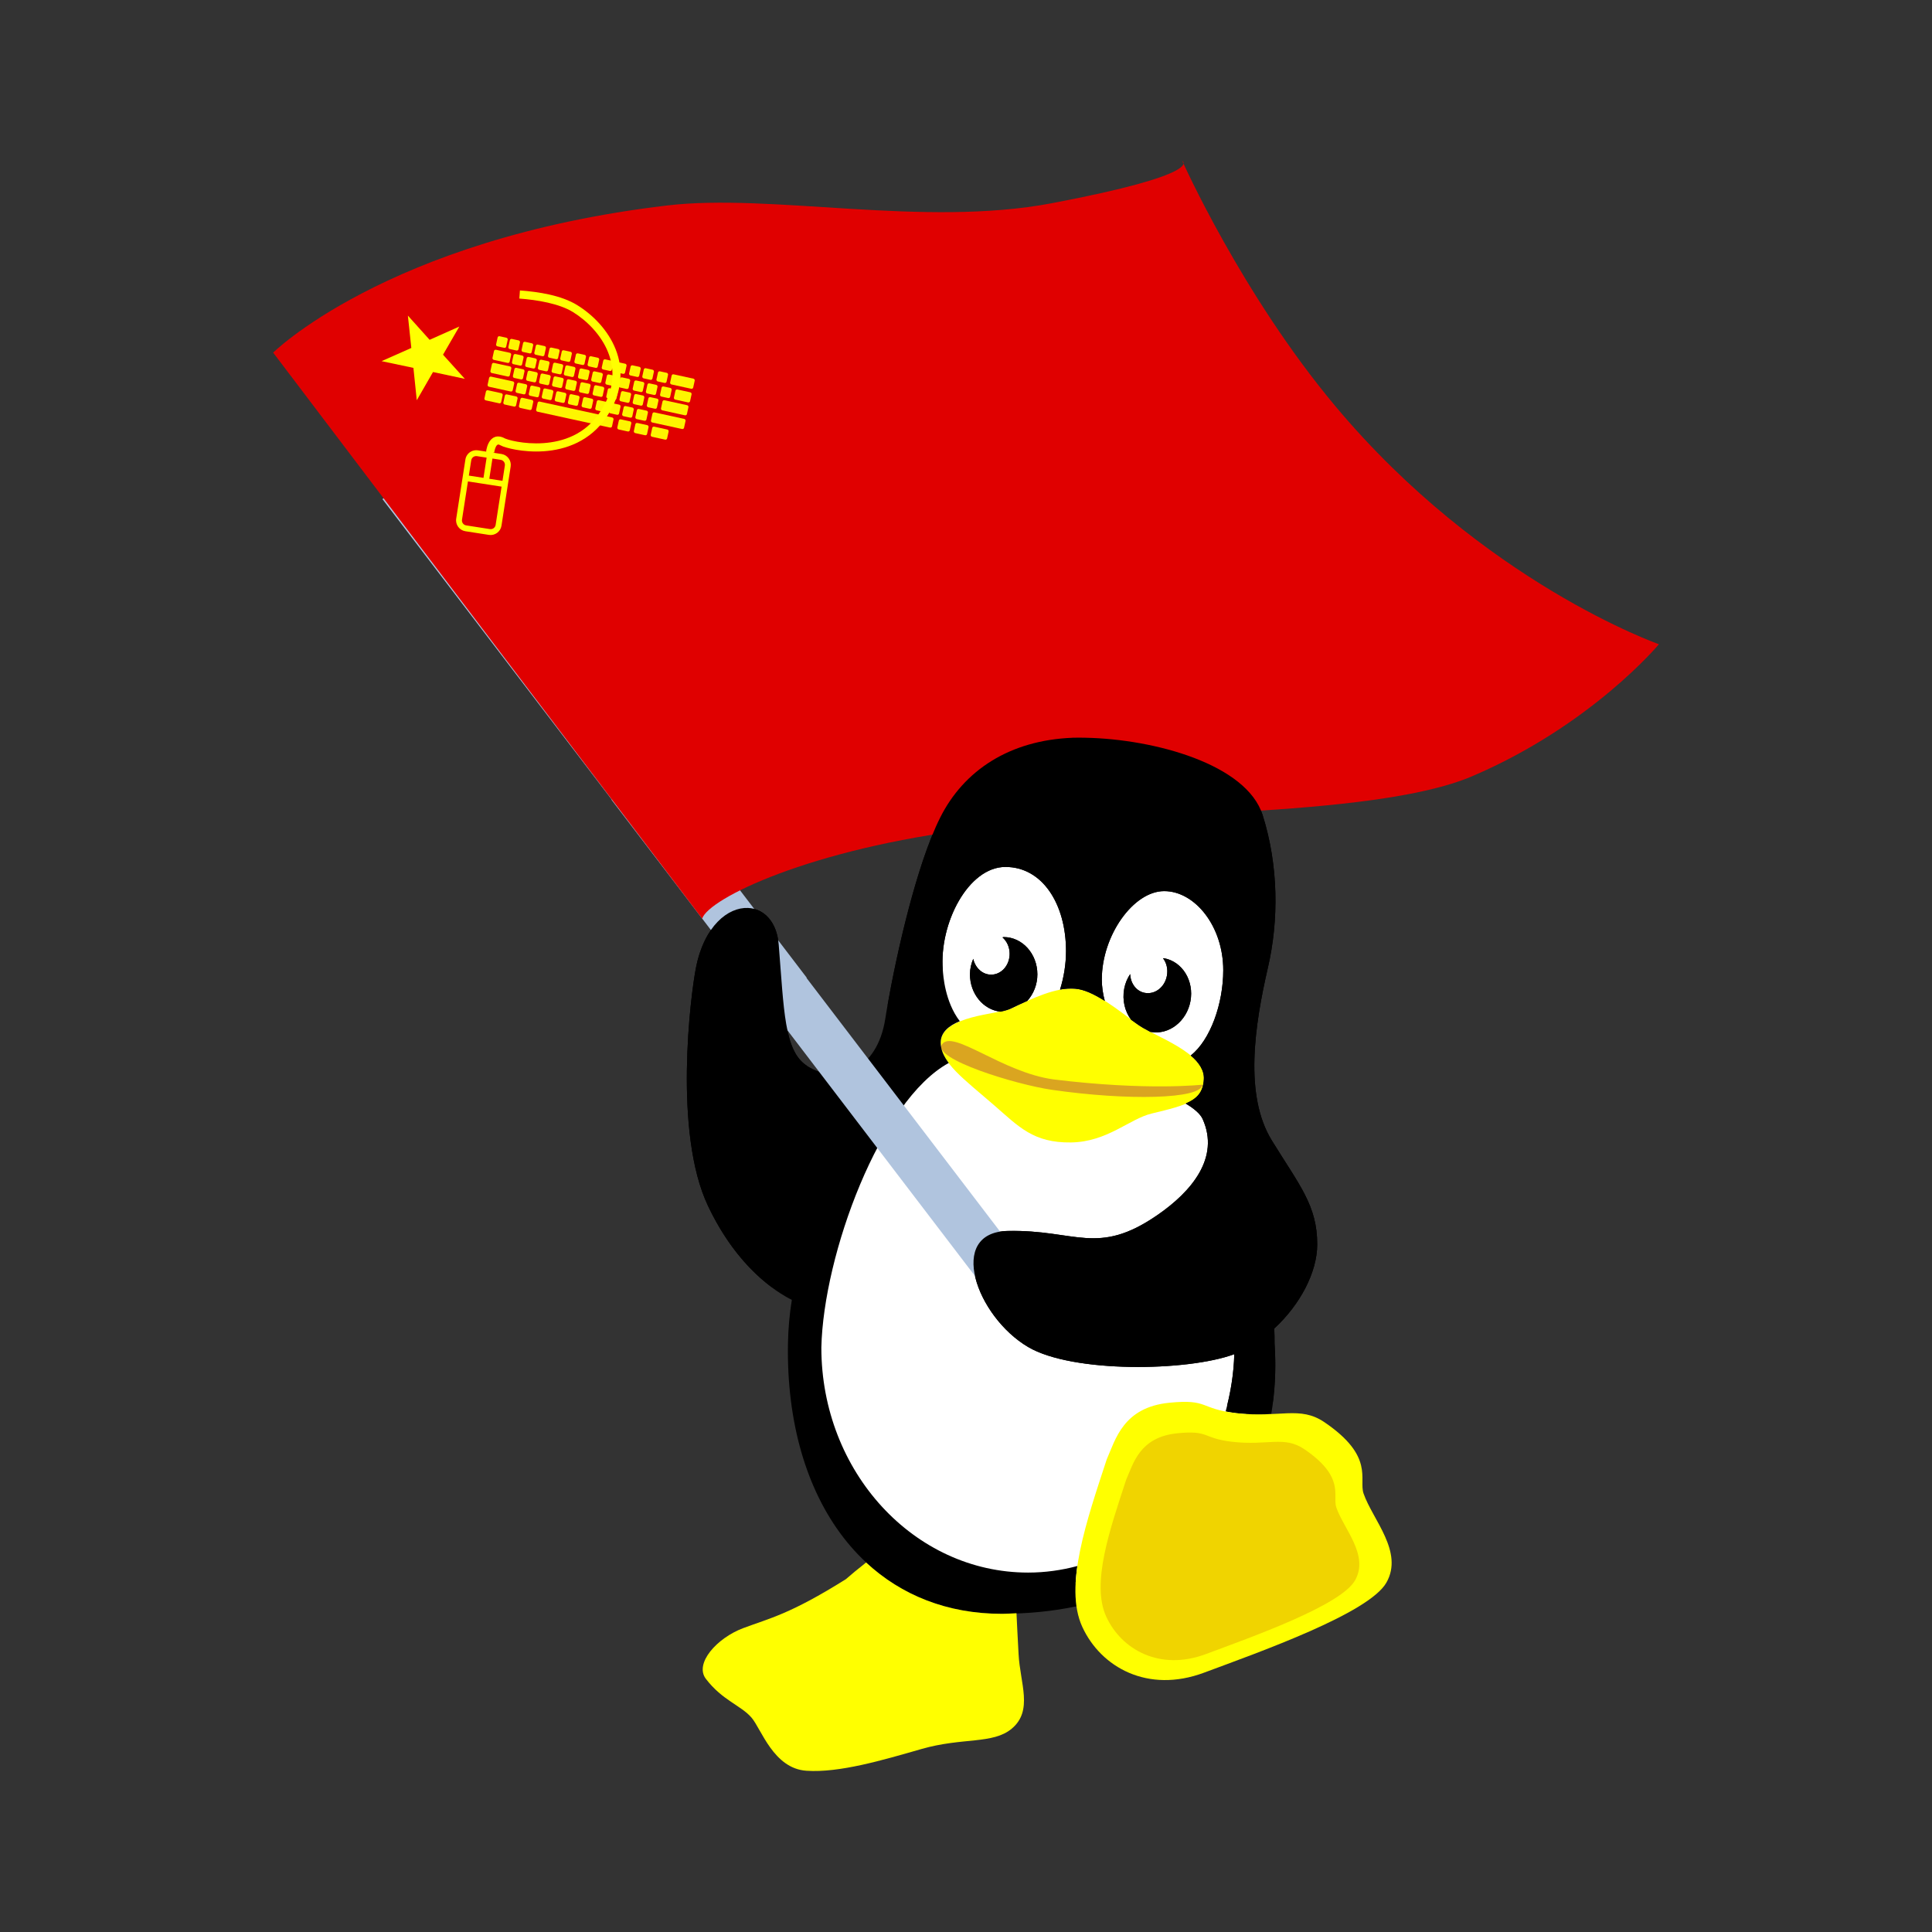 <svg:svg xmlns:dc="http://purl.org/dc/elements/1.1/" xmlns:ns1="http://sodipodi.sourceforge.net/DTD/sodipodi-0.dtd" xmlns:ns2="http://www.inkscape.org/namespaces/inkscape" xmlns:ns3="http://www.openswatchbook.org/uri/2009/osb" xmlns:ns5="http://creativecommons.org/ns#" xmlns:rdf="http://www.w3.org/1999/02/22-rdf-syntax-ns#" xmlns:svg="http://www.w3.org/2000/svg" height="190.872" id="svg3868" version="1.1" viewBox="-22.857 -11.127 190.872 190.872" width="190.872" ns1:docname="commie-tux-hammer-sickle-simple.svg" ns2:version="0.91 r13725">
  <svg:rect x="-22.857" y="-11.127" width="190.872" height="190.872" fill="#333333" stroke="none"/>
  <svg:defs id="defs3870">
    <svg:linearGradient id="linearGradient5702" ns3:paint="solid">
      <svg:stop id="stop5704" offset="0" style="stop-color:#960000;stop-opacity:1;" />
    </svg:linearGradient>
  </svg:defs>
  <ns1:namedview bordercolor="#666666" borderopacity="1.0" id="base" pagecolor="#ffffff" showgrid="false" ns2:current-layer="layer1" ns2:cx="196.5442" ns2:cy="46.268472" ns2:document-units="px" ns2:pageopacity="0.0" ns2:pageshadow="2" ns2:snap-grids="false" ns2:snap-to-guides="false" ns2:window-height="777" ns2:window-maximized="1" ns2:window-width="1278" ns2:window-x="0" ns2:window-y="21" ns2:zoom="2" />
  <svg:g id="layer1" transform="translate(-168.41 -443.5)" ns2:groupmode="layer" ns2:label="Ebene 1">
    <svg:path d="m251.73 515.76c-8.793 0-15.918 6.704-15.918 14.974 0 2.1 0.467 4.111 1.297 5.925-7.489 5.684-12.675 16.545-12.675 27.06 0 15.179 8.862 26.028 21.842 26.028 12.981 0 25.409-15.89 25.409-31.069 0-7.764-2.736-14.412-7.163-19.042 1.963-2.49 3.154-5.564 3.154-8.902 0-8.27-7.154-14.974-15.947-14.974z" id="path4013" style="fill-rule:evenodd;fill:#ffffff" ns2:export-filename="/home/rosenrot/Pictures/soz/fertig/tux_keyboard_mouse.png" ns2:export-xdpi="229.39999" ns2:export-ydpi="229.39999" />
    <svg:g id="g6604" ns2:export-filename="/home/rosenrot/Pictures/soz/fertig/tux_keyboard_mouse.png" ns2:export-xdpi="229.39999" ns2:export-ydpi="229.39999">
      <svg:path d="m245.39 532.04c2.189-1.061 4.445-2.123 6.368-1.99 1.924 0.133 4.445 2.255 6.169 3.516 1.664 1.216 6.729 2.789 6.567 5.44-0.13 2.128-1.592 2.521-5.174 3.383-2.182 0.525-4.378 2.804-7.96 2.853-3.714 0.052-5.154-1.557-7.562-3.649-3.025-2.627-5.324-4.242-5.307-6.236 0.023-2.657 5.771-2.786 6.899-3.317z" id="path3975" style="fill:#ffff00" ns1:nodetypes="csssssssc" />
      <svg:path d="m 249.63,539.013 c 9.309,1.145 14.727,0.519 14.727,0.519 -0.113,1.442 -7.426,1.589 -14.883,0.51 -3.527,-0.51 -11.851,-3.051 -10.856,-4.491 1.059,-1.532 5.927,2.769 11.012,3.461 z" id="path3977" style="fill:#daa520" ns1:nodetypes="ccssc" ns2:connector-curvature="0" />
    </svg:g>
    <svg:path d="m 251.52,505.26 c -6.204,0.243 -10.741,3.207 -13.088,7.9 -2.503,5.006 -4.633,14.891 -5.424,19.897 -0.79,5.006 -4.622,6.624 -7.752,4.598 -2.24,-1.449 -2.244,-5.512 -2.771,-11.968 -0.429,-5.259 -6.716,-5.005 -8.165,2.24 -0.557,2.783 -2.252,16.352 1.179,23.582 2.909,6.13 6.768,8.527 8.283,9.285 -0.228,1.413 -0.358,2.854 -0.383,4.333 -0.263,15.51 7.857,26.677 21.135,26.677 2.553,0 5.03,-0.241 7.369,-0.737 -0.172,-1.207 -0.116,-2.555 0.088,-3.979 -1.56,0.416 -3.185,0.648 -4.864,0.648 -11.278,0 -20.428,-9.966 -20.428,-22.226 0.197,-9.179 5.819,-24.431 12.587,-28.121 -0.503,-0.672 -0.802,-1.329 -0.796,-2.034 0.008,-0.996 0.813,-1.653 1.887,-2.093 -1.482,-1.933 -1.639,-4.544 -1.68,-5.07 -0.364,-4.606 2.516,-10.17 6.19,-10.17 3.674,0 5.984,3.692 5.984,8.312 0,1.306 -0.218,2.603 -0.59,3.803 0.506,-0.093 1.002,-0.121 1.474,-0.088 0.903,0.062 1.926,0.565 2.948,1.209 -0.187,-0.685 -0.295,-1.399 -0.295,-2.122 0,-4.341 3.12,-8.725 6.161,-8.725 3.041,0 5.836,3.47 5.836,7.811 0,3.305 -1.269,6.899 -3.213,8.43 0.806,0.677 1.351,1.462 1.297,2.358 -0.076,1.253 -0.636,1.888 -1.798,2.388 0.853,0.505 1.453,1.027 1.68,1.533 1.713,3.821 -1.091,7.157 -4.481,9.492 -5.928,4.084 -8.051,1.419 -14.768,1.562 -6.06,0.132 -3.133,8.437 2.004,11.467 4.376,2.581 15.736,2.425 20.369,0.707 -0.052,1.966 -0.364,3.852 -0.855,5.66 0.308,0.059 0.65,0.129 1.061,0.177 1.375,0.159 2.454,0.107 3.449,0.059 0.362,-2.148 0.495,-4.453 0.324,-6.927 0,-0.505 -0.004,-1.005 -0.029,-1.503 2.542,-2.337 4.245,-5.553 4.245,-8.312 0,-3.821 -1.714,-5.779 -4.481,-10.258 -2.767,-4.479 -1.699,-11.41 -0.383,-17.126 1.066,-4.632 1.05,-10.027 -0.531,-15.033 -1.581,-5.006 -10.659,-7.503 -17.509,-7.635 -0.428,-0.008 -0.854,-0.016 -1.268,0 z m -6.809,19.691 c -0.041,0 -0.078,0.028 -0.118,0.029 0.432,0.379 0.707,0.957 0.707,1.621 0,1.144 -0.813,2.063 -1.828,2.063 -0.858,0 -1.566,-0.666 -1.769,-1.562 -0.199,0.473 -0.324,0.976 -0.324,1.533 0,1.918 1.32,3.502 3.007,3.685 0.429,-0.085 0.804,-0.201 1.002,-0.295 0.547,-0.265 1.101,-0.52 1.651,-0.766 0.012,-0.006 0.017,-0.024 0.029,-0.029 0.594,-0.672 0.973,-1.583 0.973,-2.594 0,-2.039 -1.493,-3.685 -3.331,-3.685 z m 15.741,2.093 c 0.355,0.452 0.505,1.086 0.383,1.739 -0.21,1.125 -1.184,1.867 -2.181,1.68 -0.843,-0.158 -1.41,-0.939 -1.444,-1.857 -0.283,0.429 -0.487,0.897 -0.59,1.444 -0.212,1.136 0.065,2.253 0.678,3.066 0.202,0.152 0.434,0.307 0.619,0.442 0.319,0.233 0.788,0.502 1.297,0.766 0.008,0.004 0.022,-0.004 0.029,0 1.796,0.318 3.548,-1.043 3.92,-3.036 0.375,-2.004 -0.787,-3.907 -2.594,-4.245 -0.04,-0.008 -0.078,0.006 -0.118,0 z" id="path3924" style="fill:#000000;fill-rule:evenodd" ns1:nodetypes="cccccscccsccscccccsscccssscccccccccscccsscscccccsscsccccscccsccscccccccc" ns2:connector-curvature="0" ns2:export-filename="/home/rosenrot/Pictures/soz/fertig/tux_keyboard_mouse.png" ns2:export-xdpi="229.39999" ns2:export-ydpi="229.39999" />
    <svg:path d="m 187.021,478.869 -3.686,2.812 22.65,29.682 -0.023,0.018 38.238,50.102 3.686,-2.812 -22.652,-29.68 0.025,-0.019 -38.238,-50.102 z" id="rect4163" style="color:#000000;display:inline;overflow:visible;visibility:visible;opacity:1;fill:#b0c4de;fill-opacity:1;fill-rule:evenodd;stroke:none;stroke-width:5;stroke-linecap:butt;stroke-linejoin:miter;stroke-miterlimit:4;stroke-dasharray:none;stroke-dashoffset:0;stroke-opacity:1;marker:none;enable-background:accumulate" ns2:connector-curvature="0" ns2:export-filename="/home/rosenrot/Pictures/soz/fertig/tux_keyboard_mouse.png" ns2:export-xdpi="229.39999" ns2:export-ydpi="229.39999" />
    <svg:g id="g6701" ns2:export-filename="/home/rosenrot/Pictures/soz/fertig/tux_keyboard_mouse.png" ns2:export-xdpi="229.39999" ns2:export-ydpi="229.39999">
      <svg:path d="m 172.54,467.21 42.382,55.916 c 0.646,-1.98 10.627,-6.902 26.95,-8.885 14.352,-1.743 39.21,-0.949 49.121,-5.178 11.794,-5.033 18.454,-13.042 18.454,-13.042 0,0 -17.384,-6.094 -31.977,-23.532 -9.257,-11.062 -15.11,-24.209 -15.11,-24.209 0,0 2.306,1.283 -12.889,4.17 -12.684,2.41 -27.694,-1.006 -38.03,0.226 -27.974,3.315 -39.279,14.913 -38.9,14.534 z" id="path3894" style="fill:#e00000;fill-opacity:1" ns1:nodetypes="ccsscscsscc" ns2:connector-curvature="0" />
      <svg:g id="g6532">
        <svg:g id="g10677" style="fill:#ffff00;fill-opacity:1;stroke:none;stroke-opacity:1" transform="matrix(0.025,-0.013,0.013,0.025,216.994,485.712)">
          <svg:path d="m -243.554,-1080.369 c 54.54,33.653 116.23,80.594 144.88,128.56 29.711,49.747 51.013,117.39 44.312,182.41 -6.701,65.016 -39.858,127.8 -122.88,173.34 -82.047,45.011 -162.19,31.796 -225.38,4.281 -31.593,-13.758 -58.639,-31.159 -78.469,-46.344 -9.915,-7.592 -18.036,-14.621 -23.969,-20.281 -5.932,-5.661 -9.951,-10.572 -10.312,-11.125 -7.573,-11.578 -18.389,-18.922 -29.531,-19.875 -11.142,-0.953 -20.39,3.58 -27.469,8.531 -14.157,9.903 -22.75,23.844 -22.75,23.844 l 23.875,15.562 c 0,0 7.401,-10.562 15.219,-16.031 3.909,-2.734 7.107,-3.604 8.688,-3.469 1.581,0.135 3.745,0.367 8.125,7.062 3.262,4.987 7.691,9.658 14.469,16.125 6.777,6.467 15.612,14.118 26.312,22.312 21.402,16.389 50.252,34.957 84.438,49.844 68.37,29.773 159.4,44.524 250.47,-5.438 90.088,-49.42 129.99,-122.38 137.52,-195.4 7.526,-73.019 -15.769,-145.69 -48.188,-199.97 -33.481,-56.061 -98.129,-103.49 -154.41,-138.22" id="path10411" style="color:#000000;text-indent:0;text-transform:none;block-progression:tb;fill:#ffff00;fill-opacity:1;stroke:none;stroke-opacity:1" ns1:nodetypes="ccsccsccscccscsccscccc" ns2:connector-curvature="0" />
          <svg:path d="m -558.75,-686.22 c -2.487,2.913 -5.909,5.33 -10.762,8.979 -6.31,4.744 -14.327,11.168 -21.701,21.616 l -26.676,-19.594 c -6.917,-5.081 -15.018,-7.5 -23.044,-7.423 -0.733,0.007 -1.477,0.022 -2.208,0.071 -10.962,0.727 -21.532,6.111 -28.494,15.588 l -124.4,169.32 c -12.508,17.026 -8.79,41.239 8.235,53.747 l 67.446,49.579 c 17.025,12.507 41.269,8.789 53.776,-8.236 l 124.37,-169.32 c 12.507,-17.026 8.819,-41.27 -8.207,-53.777 l -24.231,-17.786 c 5.591,-8.225 11.364,-12.658 17.537,-17.299 7.846,-5.899 17.476,-12.877 21.877,-26.219 l -23.519,0.754 z m -82.91,24.08 c 3.966,-0.213 8.031,0.944 11.576,3.548 l 27.46,20.158 -42.491,57.848 -38.354,-28.177 -3.5,-2.569 31.932,-43.455 c 3.348,-4.558 8.278,-7.079 13.377,-7.353 z m 55.664,35.931 23.357,17.166 c 8.103,5.952 9.757,16.822 3.805,24.924 l -31.903,43.454 -6.246,-4.573 -31.504,-23.122 42.491,-57.848 z m -113.17,31.503 3.5,2.569 38.354,28.177 16.627,12.196 31.505,23.152 6.217,4.574 -80.268,109.24 c -5.952,8.102 -16.792,9.756 -24.894,3.804 l -67.474,-49.549 c -8.102,-5.952 -9.786,-16.821 -3.834,-24.923 l 80.268,-109.24 z" id="rect2262-2" style="color:#000000;text-indent:0;text-transform:none;block-progression:tb;fill:#ffff00;fill-opacity:1;stroke:none;stroke-opacity:1" ns2:connector-curvature="0" />
          <svg:g id="g7592-5" style="opacity:0.96;fill:#ffff00;fill-opacity:1;stroke:none;stroke-opacity:1" transform="matrix(0.65,0.542,-0.542,0.65,-392.48,-1186.6)">
            <svg:rect height="42.857" id="rect7594-3" ry="6.857" style="fill:#ffff00;fill-opacity:1;stroke:none;stroke-opacity:1" width="42.857" x="162.14" y="153.65" />
            <svg:rect height="42.857" id="rect7596-3" ry="6.857" style="fill:#ffff00;fill-opacity:1;stroke:none;stroke-opacity:1" width="42.857" x="214.14" y="153.65" />
            <svg:rect height="42.857" id="rect7598-3" ry="6.857" style="fill:#ffff00;fill-opacity:1;stroke:none;stroke-opacity:1" width="42.857" x="270.14" y="153.65" />
            <svg:rect height="42.857" id="rect7600-7" ry="6.857" style="fill:#ffff00;fill-opacity:1;stroke:none;stroke-opacity:1" width="42.857" x="324.14" y="153.65" />
            <svg:rect height="42.857" id="rect7602-4" ry="6.857" style="fill:#ffff00;fill-opacity:1;stroke:none;stroke-opacity:1" width="42.857" x="382.14" y="153.65" />
            <svg:rect height="42.857" id="rect7604-3" ry="6.857" style="fill:#ffff00;fill-opacity:1;stroke:none;stroke-opacity:1" width="42.857" x="434.14" y="153.65" />
            <svg:rect height="42.857" id="rect7606-8" ry="6.857" style="fill:#ffff00;fill-opacity:1;stroke:none;stroke-opacity:1" width="42.857" x="494.14" y="153.65" />
            <svg:rect height="42.857" id="rect7608-0" ry="6.857" style="fill:#ffff00;fill-opacity:1;stroke:none;stroke-opacity:1" width="42.857" x="550.14" y="153.65" />
            <svg:rect height="42.857" id="rect7610-88" ry="6.857" style="fill:#ffff00;fill-opacity:1;stroke:none;stroke-opacity:1" width="42.857" x="610.14" y="153.65" />
            <svg:rect height="42.857" id="rect7612-0" ry="6.857" style="fill:#ffff00;fill-opacity:1;stroke:none;stroke-opacity:1" width="42.857" x="666.14" y="153.65" />
            <svg:rect height="42.857" id="rect7614-6" ry="6.857" style="fill:#ffff00;fill-opacity:1;stroke:none;stroke-opacity:1" width="42.857" x="726.14" y="153.65" />
            <svg:rect height="42.857" id="rect7616-8" ry="6.857" style="fill:#ffff00;fill-opacity:1;stroke:none;stroke-opacity:1" width="42.857" x="782.14" y="153.65" />
            <svg:rect height="42.857" id="rect7618-19" ry="6.857" style="fill:#ffff00;fill-opacity:1;stroke:none;stroke-opacity:1" width="42.857" x="842.14" y="153.65" />
            <svg:rect height="42.857" id="rect7620-89" ry="6.857" style="fill:#ffff00;fill-opacity:1;stroke:none;stroke-opacity:1" width="97.857" x="900.14" y="153.65" />
            <svg:rect height="42.857" id="rect7622-7" ry="6.857" style="fill:#ffff00;fill-opacity:1;stroke:none;stroke-opacity:1" width="72.857" x="159.43" y="211.65" />
            <svg:rect height="42.857" id="rect7624-22" ry="6.857" style="fill:#ffff00;fill-opacity:1;stroke:none;stroke-opacity:1" width="42.857" x="242.14" y="211.65" />
            <svg:rect height="42.857" id="rect7626-8" ry="6.857" style="fill:#ffff00;fill-opacity:1;stroke:none;stroke-opacity:1" width="42.857" x="298.14" y="211.65" />
            <svg:rect height="42.857" id="rect7628-2" ry="6.857" style="fill:#ffff00;fill-opacity:1;stroke:none;stroke-opacity:1" width="42.857" x="352.14" y="211.65" />
            <svg:rect height="42.857" id="rect7630-8" ry="6.857" style="fill:#ffff00;fill-opacity:1;stroke:none;stroke-opacity:1" width="42.857" x="410.14" y="211.65" />
            <svg:rect height="42.857" id="rect7632-9" ry="6.857" style="fill:#ffff00;fill-opacity:1;stroke:none;stroke-opacity:1" width="42.857" x="462.14" y="211.65" />
            <svg:rect height="42.857" id="rect7634-0" ry="6.857" style="fill:#ffff00;fill-opacity:1;stroke:none;stroke-opacity:1" width="42.857" x="522.14" y="211.65" />
            <svg:rect height="42.857" id="rect7636-7" ry="6.857" style="fill:#ffff00;fill-opacity:1;stroke:none;stroke-opacity:1" width="42.857" x="578.14" y="211.65" />
            <svg:rect height="42.857" id="rect7638-8" ry="6.857" style="fill:#ffff00;fill-opacity:1;stroke:none;stroke-opacity:1" width="42.857" x="638.14" y="211.65" />
            <svg:rect height="42.857" id="rect7640-15" ry="6.857" style="fill:#ffff00;fill-opacity:1;stroke:none;stroke-opacity:1" width="42.857" x="694.14" y="211.65" />
            <svg:rect height="42.857" id="rect7642-86" ry="6.857" style="fill:#ffff00;fill-opacity:1;stroke:none;stroke-opacity:1" width="42.857" x="754.14" y="211.65" />
            <svg:rect height="42.857" id="rect7644-1" ry="6.857" style="fill:#ffff00;fill-opacity:1;stroke:none;stroke-opacity:1" width="42.857" x="810.14" y="211.65" />
            <svg:rect height="42.857" id="rect7646-2" ry="6.857" style="fill:#ffff00;fill-opacity:1;stroke:none;stroke-opacity:1" width="42.857" x="870.14" y="211.65" />
            <svg:rect height="42.857" id="rect7648-42" ry="6.857" style="fill:#ffff00;fill-opacity:1;stroke:none;stroke-opacity:1" width="68.571" x="928.86" y="211.65" />
            <svg:rect height="42.857" id="rect7650-5" ry="6.857" style="fill:#ffff00;fill-opacity:1;stroke:none;stroke-opacity:1" width="82.253" x="162.73" y="266.64" />
            <svg:rect height="42.857" id="rect7652-86" ry="6.857" style="fill:#ffff00;fill-opacity:1;stroke:none;stroke-opacity:1" width="42.857" x="258.12" y="266.64" />
            <svg:rect height="42.857" id="rect7654-2" ry="6.857" style="fill:#ffff00;fill-opacity:1;stroke:none;stroke-opacity:1" width="42.857" x="314.14" y="266.64" />
            <svg:rect height="42.857" id="rect7656-6" ry="6.857" style="fill:#ffff00;fill-opacity:1;stroke:none;stroke-opacity:1" width="42.857" x="369.11" y="266.64" />
            <svg:rect height="42.857" id="rect7658-5" ry="6.857" style="fill:#ffff00;fill-opacity:1;stroke:none;stroke-opacity:1" width="42.857" x="424.14" y="266.64" />
            <svg:rect height="42.857" id="rect7660-3" ry="6.857" style="fill:#ffff00;fill-opacity:1;stroke:none;stroke-opacity:1" width="42.857" x="480.14" y="266.64" />
            <svg:rect height="42.857" id="rect7662-9" ry="6.857" style="fill:#ffff00;fill-opacity:1;stroke:none;stroke-opacity:1" width="42.857" x="538.14" y="266.64" />
            <svg:rect height="42.857" id="rect7664-2" ry="6.857" style="fill:#ffff00;fill-opacity:1;stroke:none;stroke-opacity:1" width="42.857" x="596.14" y="266.64" />
            <svg:rect height="42.857" id="rect7666-4" ry="6.857" style="fill:#ffff00;fill-opacity:1;stroke:none;stroke-opacity:1" width="42.857" x="654.14" y="266.64" />
            <svg:rect height="42.857" id="rect7668-6" ry="6.857" style="fill:#ffff00;fill-opacity:1;stroke:none;stroke-opacity:1" width="42.857" x="710.14" y="266.64" />
            <svg:rect height="42.857" id="rect7670-1" ry="6.857" style="fill:#ffff00;fill-opacity:1;stroke:none;stroke-opacity:1" width="42.857" x="766.14" y="266.64" />
            <svg:rect height="42.857" id="rect7672-82" ry="6.857" style="fill:#ffff00;fill-opacity:1;stroke:none;stroke-opacity:1" width="42.857" x="826.14" y="266.64" />
            <svg:rect height="42.857" id="rect7674-1" ry="6.857" style="fill:#ffff00;fill-opacity:1;stroke:none;stroke-opacity:1" width="109.98" x="886.14" y="266.64" />
            <svg:rect height="42.857" id="rect7676-1" ry="6.857" style="fill:#ffff00;fill-opacity:1;stroke:none;stroke-opacity:1" width="106.5" x="163.49" y="324.64" />
            <svg:rect height="42.857" id="rect7678-9" ry="6.857" style="fill:#ffff00;fill-opacity:1;stroke:none;stroke-opacity:1" width="42.857" x="282.12" y="324.64" />
            <svg:rect height="42.857" id="rect7680-7" ry="6.857" style="fill:#ffff00;fill-opacity:1;stroke:none;stroke-opacity:1" width="42.857" x="338.14" y="324.64" />
            <svg:rect height="42.857" id="rect7682-6" ry="6.857" style="fill:#ffff00;fill-opacity:1;stroke:none;stroke-opacity:1" width="42.857" x="393.11" y="324.64" />
            <svg:rect height="42.857" id="rect7684-2" ry="6.857" style="fill:#ffff00;fill-opacity:1;stroke:none;stroke-opacity:1" width="42.857" x="448.14" y="324.64" />
            <svg:rect height="42.857" id="rect7686-9" ry="6.857" style="fill:#ffff00;fill-opacity:1;stroke:none;stroke-opacity:1" width="42.857" x="504.14" y="324.64" />
            <svg:rect height="42.857" id="rect7688-5" ry="6.857" style="fill:#ffff00;fill-opacity:1;stroke:none;stroke-opacity:1" width="42.857" x="562.14" y="324.64" />
            <svg:rect height="42.857" id="rect7690-2" ry="6.857" style="fill:#ffff00;fill-opacity:1;stroke:none;stroke-opacity:1" width="42.857" x="620.14" y="324.64" />
            <svg:rect height="42.857" id="rect7692-0" ry="6.857" style="fill:#ffff00;fill-opacity:1;stroke:none;stroke-opacity:1" width="42.857" x="678.14" y="324.64" />
            <svg:rect height="42.857" id="rect7694-0" ry="6.857" style="fill:#ffff00;fill-opacity:1;stroke:none;stroke-opacity:1" width="42.857" x="734.14" y="324.64" />
            <svg:rect height="42.857" id="rect7696-3" ry="6.857" style="fill:#ffff00;fill-opacity:1;stroke:none;stroke-opacity:1" width="46.898" x="790.14" y="324.64" />
            <svg:rect height="42.857" id="rect7698-9" ry="6.857" style="fill:#ffff00;fill-opacity:1;stroke:none;stroke-opacity:1" width="140.42" x="856.2" y="324.64" />
            <svg:rect height="42.857" id="rect7700-1" ry="6.857" style="fill:#ffff00;fill-opacity:1;stroke:none;stroke-opacity:1" width="71.141" x="162.73" y="382.64" />
            <svg:rect height="42.857" id="rect7702-81" ry="6.857" style="fill:#ffff00;fill-opacity:1;stroke:none;stroke-opacity:1" width="53.969" x="242.97" y="382.64" />
            <svg:rect height="42.857" id="rect7704-9" ry="6.857" style="fill:#ffff00;fill-opacity:1;stroke:none;stroke-opacity:1" width="54.387" x="309.09" y="382.64" />
            <svg:rect height="42.857" id="rect7706-5" ry="6.857" style="fill:#ffff00;fill-opacity:1;stroke:none;stroke-opacity:1" width="321.83" x="381.99" y="382.64" />
            <svg:rect height="42.857" id="rect7708-3" ry="6.857" style="fill:#ffff00;fill-opacity:1;stroke:none;stroke-opacity:1" width="52.959" x="726.31" y="382.64" />
            <svg:rect height="42.857" id="rect7710-2" ry="6.857" style="fill:#ffff00;fill-opacity:1;stroke:none;stroke-opacity:1" width="55.989" x="796.45" y="382.64" />
            <svg:rect height="42.857" id="rect7712-5" ry="6.857" style="fill:#ffff00;fill-opacity:1;stroke:none;stroke-opacity:1" width="69.573" x="867.96" y="382.64" />
          </svg:g>
        </svg:g>
        <svg:path d="m 191.476,469.8 -3.143,-0.672 -1.604,2.786 -0.332,-3.197 -3.145,-0.664 2.938,-1.304 -0.34,-3.196 2.148,2.392 2.935,-1.311 -1.611,2.782 z" id="path6530" style="color:#000000;display:inline;overflow:visible;visibility:visible;opacity:1;fill:#ffff00;fill-opacity:1;fill-rule:evenodd;stroke:none;stroke-width:5;stroke-linecap:butt;stroke-linejoin:miter;stroke-miterlimit:4;stroke-dasharray:none;stroke-dashoffset:0;stroke-opacity:1;marker:none;enable-background:accumulate" ns1:arg1="0.52359878" ns1:arg2="1.1519173" ns1:cx="187.64833" ns1:cy="467.58987" ns1:r1="4.4201994" ns1:r2="1.6832782" ns1:sides="5" ns1:type="star" ns2:flatsided="false" ns2:randomized="0" ns2:rounded="0" ns2:transform-center-x="0.28399006" ns2:transform-center-y="0.14277718" />
      </svg:g>
    </svg:g>
    <svg:g id="g6612" ns2:export-filename="/home/rosenrot/Pictures/soz/fertig/tux_keyboard_mouse.png" ns2:export-xdpi="229.39999" ns2:export-ydpi="229.39999">
      <svg:g id="g6599">
        <svg:path d="m254.89 576.56c-1.952 5.964-4.257 12.526-2.413 16.538 1.843 4.012 6.488 6.592 12.018 4.531 5.53-2.06 16.291-5.863 18.026-8.899s-1.353-6.211-2.254-8.802c-0.494-1.419 1.122-3.661-3.872-7.051-2.432-1.651-4.434-0.397-8.698-0.891-3.658-0.424-2.705-1.413-6.603-1.031-4.589 0.45-5.337 3.652-6.204 5.604z" id="path3982" style="fill:#ffff00" ns1:nodetypes="csssssssc" />
        <svg:path d="m231.12 586.74c-0.742 0.586-1.556 1.252-2.004 1.651-5.53 3.47-7.537 3.858-10.14 4.834-2.603 0.976-4.843 3.495-3.685 5.011 1.63 2.133 3.453 2.609 4.51 3.832 0.964 1.116 2.171 5.03 5.424 5.247 3.253 0.217 7.486-1.035 11.378-2.152 4.045-1.161 7.04-0.448 8.902-2.004 2.141-1.79 0.827-4.473 0.678-7.369-0.123-2.376-0.166-3.074-0.206-4.038-0.483 0.018-0.955 0.059-1.444 0.059-5.394 0-9.937-1.842-13.412-5.07z" id="path3984" style="fill:#ffff00" />
        <svg:path d="m 256.816,578.555 c -1.597,4.879 -3.482,10.247 -1.974,13.53 1.508,3.282 5.308,5.393 9.832,3.707 4.524,-1.686 13.327,-4.796 14.747,-7.28 1.419,-2.484 -1.107,-5.081 -1.844,-7.201 -0.404,-1.161 0.918,-2.995 -3.167,-5.768 -1.989,-1.35 -3.628,-0.325 -7.116,-0.729 -2.992,-0.347 -2.213,-1.156 -5.402,-0.844 -3.754,0.368 -4.366,2.988 -5.075,4.585 z" id="path4237" style="fill:#f0d400;fill-opacity:1" ns1:nodetypes="csssssssc" ns2:connector-curvature="0" />
      </svg:g>
      <svg:g id="g6608">
        <svg:path d="m 51.043,78.574 c -1.973,-0.086 -4.318,1.778 -5.133,5.854 -0.557,2.783 -2.251,16.352 1.18,23.582 2.009,4.234 4.455,6.659 6.285,8.021 4.899,-5.019 3.031,-14.972 3.471,-21.877 -2.24,-1.449 -2.245,-5.511 -2.771,-11.967 -0.188,-2.301 -1.497,-3.547 -3.031,-3.613 z" id="path3358" style="color:#000000;display:inline;overflow:visible;visibility:visible;opacity:1;fill:#000000;fill-opacity:1;fill-rule:evenodd;stroke:none;stroke-width:5;stroke-linecap:butt;stroke-linejoin:miter;stroke-miterlimit:4;stroke-dasharray:none;stroke-dashoffset:0;stroke-opacity:1;marker:none;enable-background:accumulate" transform="translate(168.41,443.5)" ns1:nodetypes="ssccccs" ns2:connector-curvature="0" />
        <svg:path d="m 83.109,61.76 c -6.204,0.243 -10.741,3.207 -13.088,7.9 -2.297,4.593 -4.265,13.249 -5.188,18.52 1.228,0.632 4.571,-3.28 5.453,-3.486 -0.364,-4.606 2.515,-10.17 6.189,-10.17 3.674,0 5.984,3.692 5.984,8.312 0,1.306 -0.218,2.604 -0.59,3.803 0.506,-0.093 1.003,-0.122 1.475,-0.09 0.903,0.062 1.926,0.565 2.947,1.209 -0.187,-0.685 -0.295,-1.4 -0.295,-2.123 0,-4.341 3.119,-8.725 6.16,-8.725 3.041,0 5.836,3.471 5.836,7.812 0,3.305 -1.269,6.898 -3.213,8.43 0.806,0.677 1.351,1.462 1.297,2.357 -0.076,1.253 -0.635,1.889 -1.797,2.389 0.853,0.505 1.453,1.027 1.68,1.533 1.713,3.82 -1.091,7.155 -4.48,9.49 -5.928,4.084 -8.05,1.42 -14.768,1.562 -6.06,0.132 -3.134,8.436 2.004,11.467 4.376,2.581 15.736,2.427 20.369,0.709 -0.046,1.758 -0.309,3.447 -0.713,5.078 l 4.535,-0.393 c 0.224,-1.8 0.297,-3.701 0.158,-5.719 0,-0.505 -0.006,-1.004 -0.031,-1.502 2.542,-2.337 4.246,-5.553 4.246,-8.312 0,-3.821 -1.714,-5.779 -4.48,-10.258 -2.767,-4.479 -1.699,-11.411 -0.383,-17.127 1.066,-4.632 1.05,-10.027 -0.531,-15.033 -1.581,-5.006 -10.66,-7.503 -17.51,-7.635 -0.428,-0.008 -0.854,-0.016 -1.268,0 z m -6.809,19.691 c -0.041,0 -0.077,0.028 -0.117,0.029 0.432,0.379 0.707,0.956 0.707,1.621 0,1.144 -0.813,2.062 -1.828,2.062 -0.858,0 -1.565,-0.664 -1.768,-1.561 -0.199,0.473 -0.324,0.974 -0.324,1.531 0,1.918 1.32,3.503 3.006,3.686 0.429,-0.085 0.803,-0.201 1.002,-0.295 0.547,-0.265 1.101,-0.519 1.65,-0.766 0.012,-0.006 0.017,-0.024 0.029,-0.029 0.594,-0.672 0.973,-1.585 0.973,-2.596 0,-2.039 -1.492,-3.684 -3.33,-3.684 z m 15.742,2.094 c 0.354,0.452 0.505,1.086 0.383,1.738 -0.21,1.125 -1.184,1.866 -2.182,1.68 -0.843,-0.158 -1.411,-0.939 -1.445,-1.857 -0.283,0.429 -0.487,0.898 -0.59,1.445 -0.212,1.136 0.067,2.252 0.68,3.064 0.202,0.152 0.432,0.308 0.617,0.443 0.319,0.233 0.79,0.501 1.299,0.766 0.008,0.004 0.022,-0.004 0.029,0 1.796,0.318 3.547,-1.042 3.92,-3.035 0.375,-2.004 -0.787,-3.906 -2.594,-4.244 -0.039,-0.008 -0.078,0.005 -0.117,0 z" id="path4171" style="fill:#000000;fill-rule:evenodd" transform="translate(168.41,443.5)" ns1:nodetypes="scccsscccsssccccccccccccsscsccscsscsccccssccccscccccccc" ns2:connector-curvature="0" />
      </svg:g>
    </svg:g>
  </svg:g>
</svg:svg>